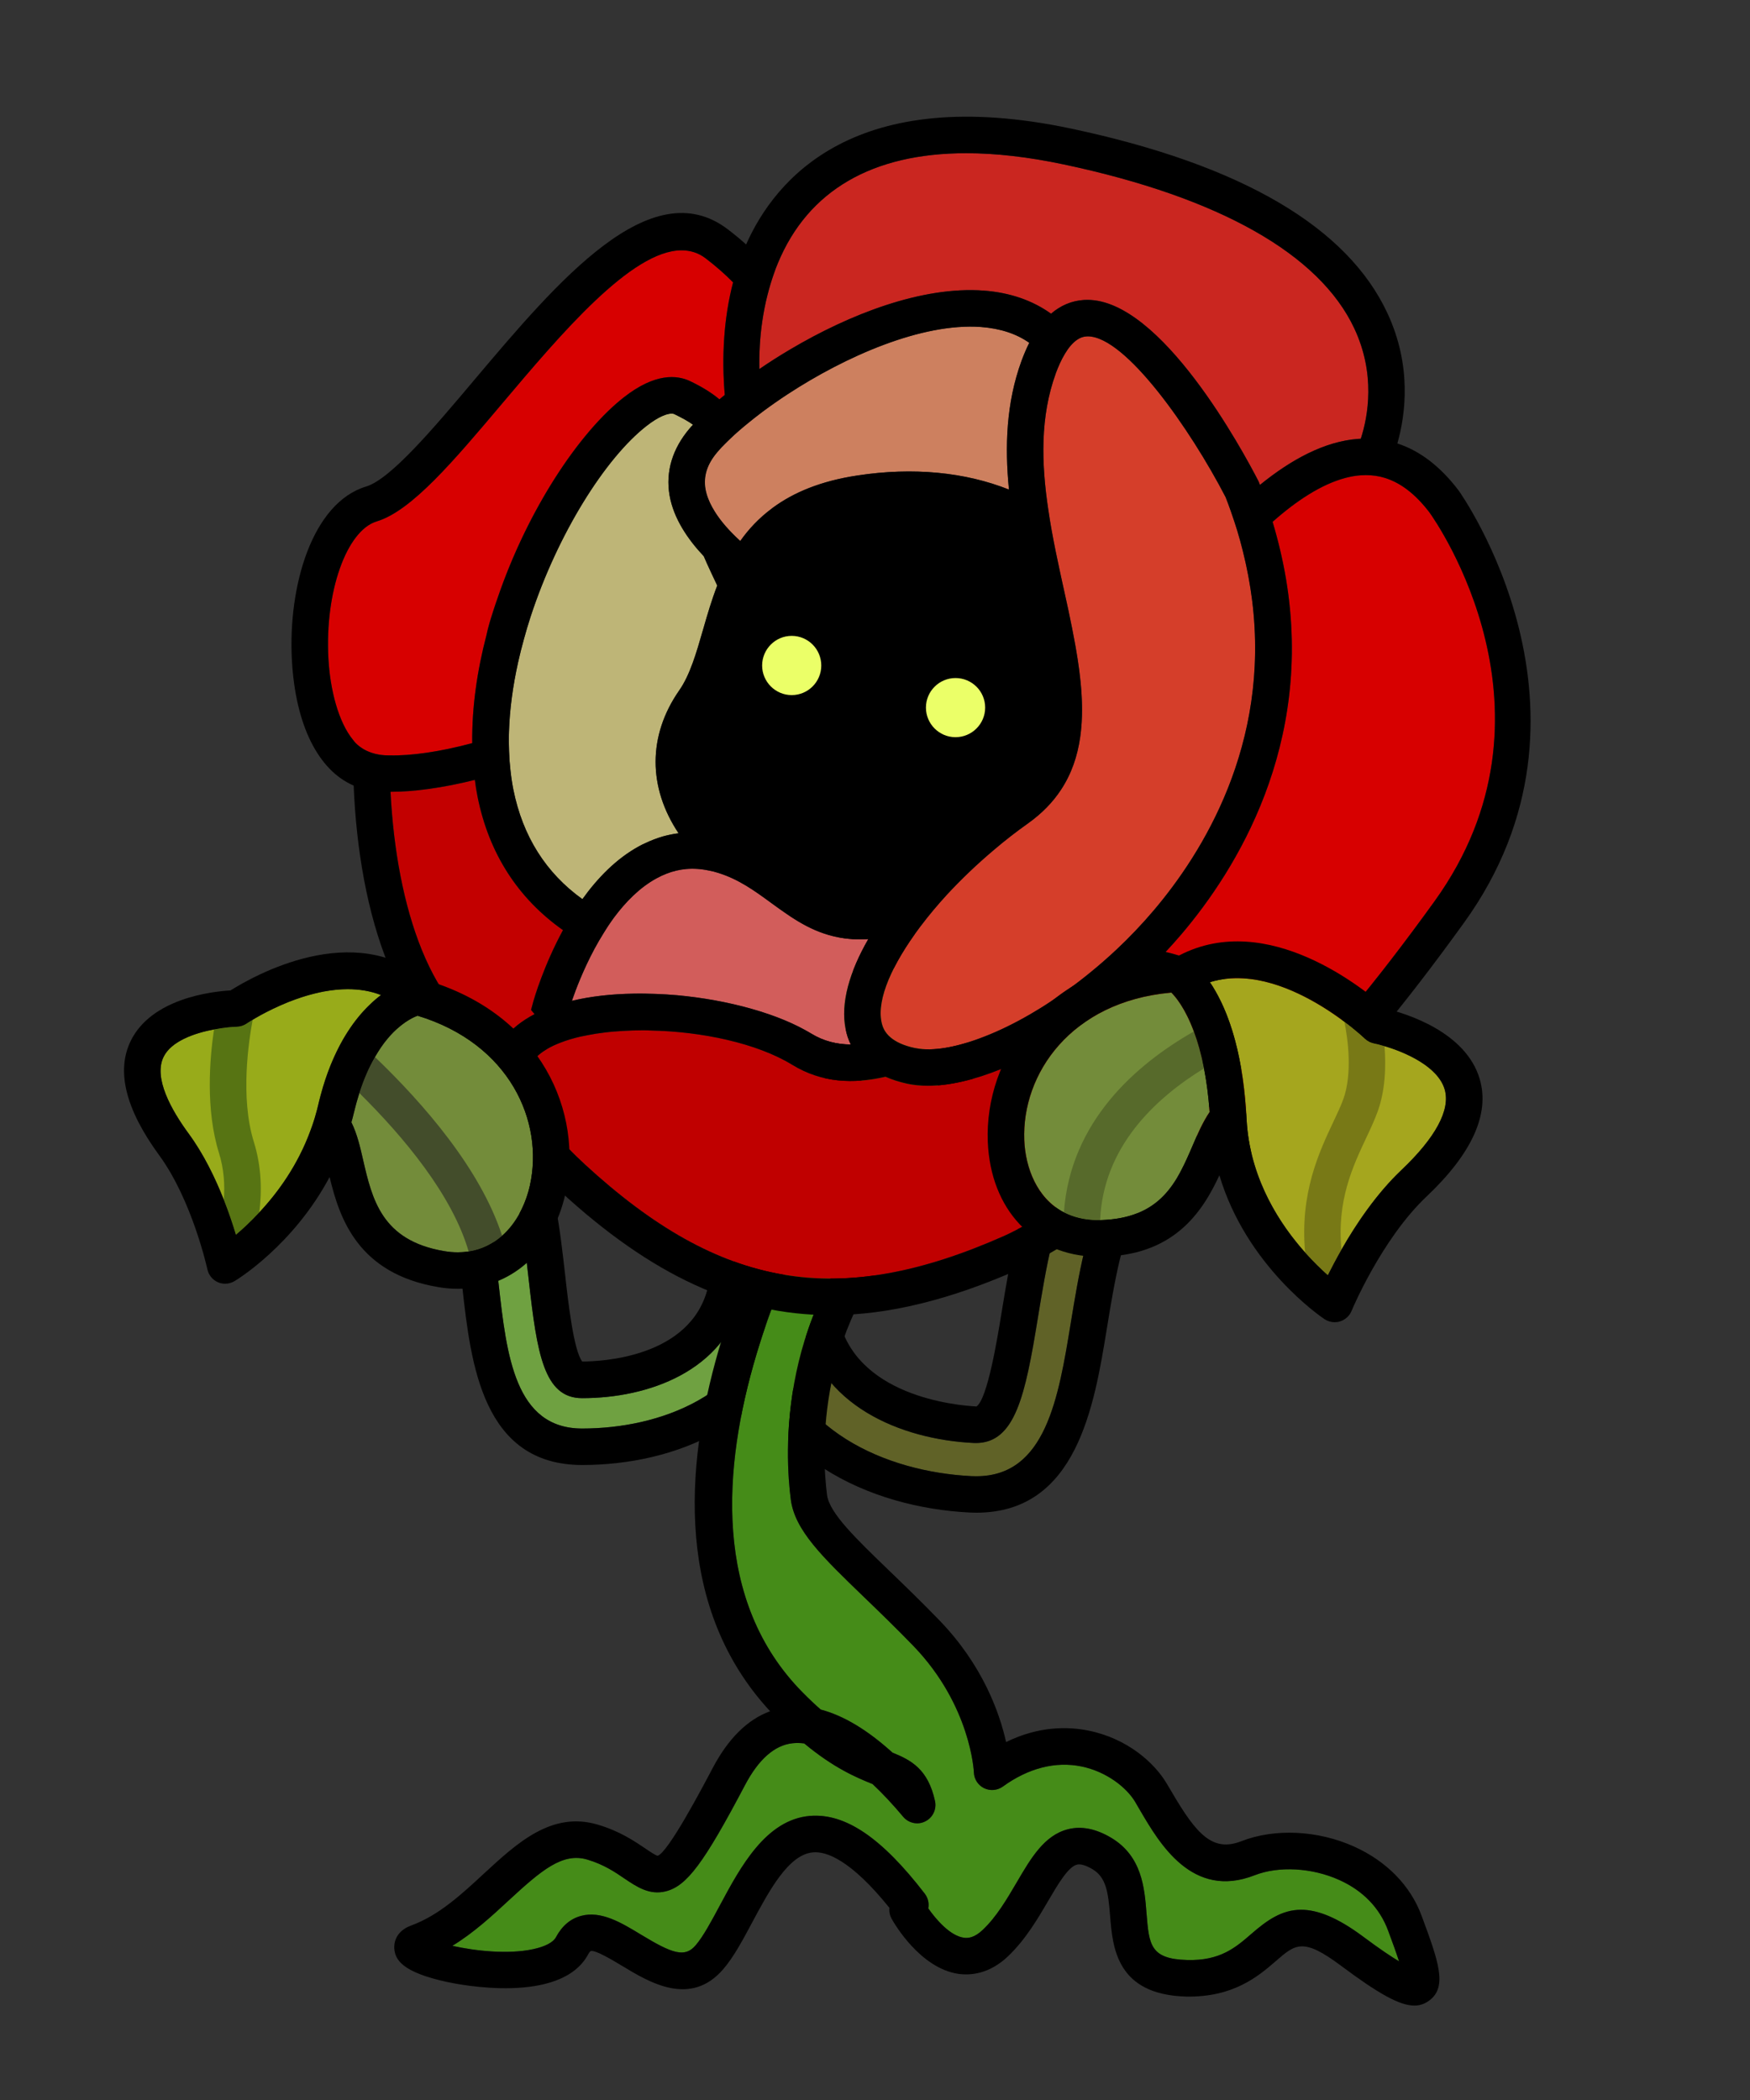 <?xml version="1.0" encoding="utf-8"?>
<!-- Generator: Adobe Illustrator 24.1.1, SVG Export Plug-In . SVG Version: 6.00 Build 0)  -->
<svg version="1.1" id="Layer_1" xmlns="http://www.w3.org/2000/svg" xmlns:xlink="http://www.w3.org/1999/xlink" x="0px" y="0px"
	 viewBox="0 0 200 240" style="enable-background:new 0 0 200 240;" xml:space="preserve">
<rect x="0" y="0" width="200" height="240" fill="#333333" stroke="none"/>
<g>
	<path style="fill:#606227;" d="M111.02,168.7c-9.67-0.49-20.82-5.16-23.07-16.82l3.74-0.72c1.84,9.5,11.29,13.33,19.53,13.75
		c4.78,0.24,5.93-5.3,7.41-14.35c0.46-2.8,0.93-5.69,1.61-8.52c2.89-11.93,12.36-19.25,12.76-19.56l2.31,3.03
		c-0.09,0.07-8.8,6.85-11.37,17.43c-0.65,2.68-1.11,5.5-1.56,8.23C120.94,159.98,119.45,169.12,111.02,168.7z"/>
	<path d="M138.62,122.96l-2.31-3.03c-0.82-1.08-2.06-1.64-3.32-1.64c-0.88,0-1.77,0.28-2.53,0.86c-1.13,0.86-11.1,8.78-14.29,21.89
		c-0.72,2.99-1.21,5.96-1.68,8.83c-0.53,3.24-1.63,9.99-2.89,10.87c-2.3-0.12-14.04-1.17-15.82-10.38
		c-0.21-1.09-0.84-2.05-1.76-2.67c-0.7-0.47-1.51-0.72-2.34-0.72c-0.26,0-0.53,0.03-0.79,0.08l-3.74,0.72
		c-2.26,0.44-3.74,2.63-3.3,4.89c2.71,14.03,15.71,19.63,26.96,20.2c0.26,0.01,0.51,0.02,0.77,0.02c11.48,0,13.47-12.17,14.92-21.06
		c0.43-2.65,0.88-5.38,1.49-7.92c2.19-9.02,9.8-15.05,9.87-15.11C139.67,127.38,140.01,124.77,138.62,122.96z M123.94,142.92
		c-0.65,2.68-1.11,5.5-1.56,8.23c-1.41,8.63-2.87,17.56-10.8,17.56c-0.18,0-0.37,0-0.56-0.01c-9.67-0.49-20.82-5.16-23.07-16.82
		l3.74-0.72c1.84,9.5,11.29,13.33,19.53,13.75c0.1,0.01,0.2,0.01,0.29,0.01c4.54,0,5.67-5.49,7.11-14.36
		c0.46-2.8,0.93-5.69,1.61-8.52c2.89-11.93,12.36-19.25,12.76-19.56l2.31,3.03C135.22,125.56,126.5,132.34,123.94,142.92z"/>
</g>
<g>
	<path style="fill:#6FA141;" d="M66.53,163.26c8.83,0,19.19-3.75,21.78-14.26l-3.37-0.83c-2.11,8.57-10.89,11.62-18.41,11.62
		c-4.36,0-5.16-5.09-6.09-13.41c-0.29-2.57-0.59-5.23-1.08-7.83c-2.09-10.99-10.37-18.09-10.72-18.39l-2.24,2.65
		c0.08,0.07,7.7,6.64,9.55,16.39c0.47,2.47,0.76,5.06,1.04,7.57C57.9,154.88,58.84,163.26,66.53,163.26z"/>
	<path d="M48.64,120.16c0.35,0.3,8.63,7.4,10.72,18.39c0.49,2.6,0.79,5.26,1.08,7.83c0.93,8.31,1.72,13.41,6.09,13.41
		c7.52,0,16.3-3.05,18.41-11.62l3.37,0.83c-2.59,10.52-12.95,14.26-21.78,14.26c-7.69,0-8.63-8.38-9.54-16.49
		c-0.28-2.51-0.57-5.1-1.04-7.57c-1.85-9.75-9.48-16.32-9.55-16.39L48.64,120.16 M48.65,115.99c-1.19,0-2.36,0.5-3.19,1.48
		l-2.24,2.65c-1.49,1.76-1.27,4.39,0.49,5.88c0.04,0.04,6.6,5.81,8.15,13.98c0.44,2.33,0.72,4.83,0.99,7.25
		c0.96,8.53,2.26,20.2,13.69,20.2c10.41,0,22.67-4.58,25.83-17.44c0.55-2.24-0.82-4.5-3.05-5.05l-3.37-0.83
		c-0.33-0.08-0.66-0.12-1-0.12c-0.76,0-1.5,0.2-2.16,0.6c-0.95,0.57-1.63,1.5-1.89,2.57c-1.98,8.04-12.3,8.44-14.35,8.44
		c0,0-0.01,0-0.01,0c-0.98-1.23-1.62-6.92-1.93-9.7c-0.3-2.64-0.6-5.38-1.13-8.14c-2.32-12.21-11.13-19.96-12.13-20.8
		C50.56,116.31,49.6,115.99,48.65,115.99L48.65,115.99z"/>
</g>
<g>
	<path style="fill:#458C18;" d="M159.89,224.15c-0.89-0.53-2.2-1.4-4.1-2.82c-2.98-2.22-5.23-3.07-7.09-3.07
		c-2.22,0-3.91,1.21-5.66,2.73c-1.84,1.6-3.6,3.11-7.36,3.01c-4.23-0.11-4.36-1.75-4.65-5.35c-0.23-2.9-0.52-6.52-4.04-8.62
		c-1.75-1.04-3.41-1.37-4.95-0.97c-2.7,0.69-4.23,3.31-5.85,6.08c-1.13,1.92-2.29,3.91-3.87,5.41c-1,0.95-1.73,0.97-2.19,0.9
		c-1.56-0.23-3.16-2.09-4.04-3.35c0.11-0.58-0.03-1.19-0.4-1.68c-4.92-6.39-9.07-9.21-13.11-8.89c-5.06,0.42-7.97,5.86-10.31,10.23
		c-0.97,1.81-1.89,3.53-2.76,4.55c-1.24,1.46-2.66,0.97-6.27-1.22c-2.24-1.36-4.54-2.75-6.84-2.13c-1.2,0.32-2.17,1.14-2.86,2.43
		c-0.32,0.6-1.25,1.08-2.6,1.37c-2.84,0.62-6.62,0.21-9.24-0.38c2.44-1.49,4.53-3.42,6.44-5.19c3.73-3.44,6.16-5.52,9-4.66
		c1.87,0.56,3.13,1.41,4.24,2.17c1.4,0.94,2.85,1.92,4.71,1.45c2.4-0.6,4.35-3.21,9.06-12.15c1.55-2.94,3.38-4.55,5.42-4.77
		c0.43-0.05,0.88-0.04,1.34,0.02c3.37,2.8,5.94,3.89,7.81,4.64c1.14,1.07,2.31,2.32,3.5,3.74c0.62,0.74,1.67,0.96,2.52,0.53
		c0.86-0.42,1.32-1.38,1.12-2.32c-0.8-3.67-2.74-4.68-4.86-5.54c-2.87-2.6-5.61-4.24-8.2-4.92c-0.65-0.57-1.33-1.21-2.05-1.94
		c-20.65-20.86,4.77-61.42,5.1-61.93c3.12-5.6,1.29-10.15-0.18-13.81c-0.54-1.34-1.05-2.61-1.31-3.84c-0.37-1.83,3.1-3.7,5.81-4.64
		c2.86,4,11.37,17.75,1.26,27.2c-13.76,12.85-12.7,30.03-12.05,34.98c0.47,3.51,3.61,6.54,8.35,11.11c1.71,1.65,3.63,3.5,5.67,5.61
		c6.55,6.8,6.9,14.36,6.9,14.43c0.02,0.77,0.47,1.47,1.16,1.81c0.7,0.34,1.52,0.27,2.15-0.18c2.91-2.11,6.02-2.91,8.98-2.3
		c2.93,0.6,5.19,2.46,6.13,4.03l0.56,0.96c2.24,3.82,5.98,10.24,13.12,7.44c2.75-1.07,6.54-0.86,9.65,0.54
		c2.67,1.2,4.63,3.16,5.61,5.84C159.08,221.82,159.55,223.1,159.89,224.15z"/>
	<path d="M162.46,218.92c-1.26-3.41-3.99-6.21-7.7-7.88c-4.14-1.87-9.07-2.11-12.88-0.62c-3.27,1.27-5.1-0.71-7.99-5.66l-0.59-0.99
		c-1.37-2.29-4.42-5.07-8.87-5.98c-2.33-0.48-5.67-0.55-9.45,1.3c-0.75-3.37-2.68-8.78-7.58-13.87c-2.08-2.15-4.03-4.03-5.77-5.71
		c-3.82-3.68-6.84-6.59-7.11-8.65c-0.58-4.46-1.54-19.9,10.76-31.39c11.63-10.87,3.97-26.99-1.7-34c-0.52-0.63-1.35-0.9-2.14-0.7
		c-1.19,0.3-11.56,3.17-10.17,9.93c0.33,1.6,0.94,3.1,1.52,4.56c1.38,3.41,2.56,6.36,0.47,10.11c-1.12,1.76-26.87,42.82-5.25,66.2
		c-2.59,0.95-4.78,3.12-6.56,6.49c-1.25,2.37-5.05,9.57-6.28,10.03c-0.24-0.03-0.94-0.51-1.44-0.85c-1.23-0.83-2.91-1.97-5.41-2.71
		c-5.27-1.56-9.2,2.08-13.01,5.59c-2.54,2.36-5.18,4.79-8.3,5.93c-1.93,0.7-1.98,2.19-1.95,2.63c0.09,1.27,0.87,2.71,6.03,3.83
		c1.32,0.29,12.99,2.64,16.12-3.14c0.17-0.32,0.29-0.39,0.29-0.39c0.53-0.16,2.51,1.04,3.58,1.68c3.12,1.89,7.85,4.76,11.6,0.36
		c1.17-1.36,2.19-3.27,3.27-5.29c1.96-3.66,4.18-7.81,6.97-8.03c1.53-0.15,4.34,0.89,8.73,6.34c-0.05,0.43,0.04,0.86,0.25,1.25
		c0.32,0.57,3.26,5.63,7.6,6.29c1.41,0.2,3.54,0.04,5.7-2c2-1.91,3.38-4.26,4.59-6.33c1.12-1.91,2.28-3.89,3.29-4.15
		c0.41-0.1,1.01,0.07,1.77,0.52c1.59,0.95,1.8,2.65,2.02,5.36c0.29,3.58,0.72,8.99,8.71,9.2c5.35,0.09,8.18-2.28,10.2-4.03
		c2.28-1.99,3.14-2.74,7.51,0.53c4.25,3.17,6.66,4.53,8.36,4.53c0.65,0,1.2-0.21,1.71-0.59
		C165.46,227.05,164.38,224.11,162.46,218.92z M155.79,221.33c-2.98-2.22-5.23-3.07-7.09-3.07c-2.22,0-3.91,1.21-5.66,2.73
		c-1.84,1.6-3.6,3.11-7.36,3.01c-4.23-0.11-4.36-1.75-4.65-5.35c-0.23-2.9-0.52-6.52-4.04-8.62c-1.75-1.04-3.41-1.37-4.95-0.97
		c-2.7,0.69-4.23,3.31-5.85,6.08c-1.13,1.92-2.29,3.91-3.87,5.41c-1,0.95-1.73,0.97-2.19,0.9c-1.56-0.23-3.16-2.09-4.04-3.35
		c0.11-0.58-0.03-1.19-0.4-1.68c-4.92-6.39-9.07-9.21-13.11-8.89c-5.06,0.42-7.97,5.86-10.31,10.23c-0.97,1.81-1.89,3.53-2.76,4.55
		c-1.24,1.46-2.66,0.97-6.27-1.22c-2.24-1.36-4.54-2.75-6.84-2.13c-1.2,0.32-2.17,1.14-2.86,2.43c-0.32,0.6-1.25,1.08-2.6,1.37
		c-2.84,0.62-6.62,0.21-9.24-0.38c2.44-1.49,4.53-3.42,6.44-5.19c3.73-3.44,6.16-5.52,9-4.66c1.87,0.56,3.13,1.41,4.24,2.17
		c1.4,0.94,2.85,1.92,4.71,1.45c2.4-0.6,4.35-3.21,9.06-12.15c1.55-2.94,3.38-4.55,5.42-4.77c0.43-0.05,0.88-0.04,1.34,0.02
		c3.37,2.8,5.94,3.89,7.81,4.64c1.14,1.07,2.31,2.32,3.5,3.74c0.62,0.74,1.67,0.96,2.52,0.53c0.86-0.42,1.32-1.38,1.12-2.32
		c-0.8-3.67-2.74-4.68-4.86-5.54c-2.87-2.6-5.61-4.24-8.2-4.92c-0.65-0.57-1.33-1.21-2.05-1.94c-20.65-20.86,4.77-61.42,5.1-61.93
		c3.12-5.6,1.29-10.15-0.18-13.81c-0.54-1.34-1.05-2.61-1.31-3.84c-0.37-1.83,3.1-3.7,5.81-4.64c2.86,4,11.37,17.75,1.26,27.2
		c-13.76,12.85-12.7,30.03-12.05,34.98c0.47,3.51,3.61,6.54,8.35,11.11c1.71,1.65,3.63,3.5,5.67,5.61c6.55,6.8,6.9,14.36,6.9,14.43
		c0.02,0.77,0.47,1.47,1.16,1.81c0.7,0.34,1.52,0.27,2.15-0.18c2.91-2.11,6.02-2.91,8.98-2.3c2.93,0.6,5.19,2.46,6.13,4.03
		l0.56,0.96c2.24,3.82,5.98,10.24,13.12,7.44c2.75-1.07,6.54-0.86,9.65,0.54c2.67,1.2,4.63,3.16,5.61,5.84
		c0.42,1.13,0.89,2.41,1.23,3.46C159,223.62,157.69,222.75,155.79,221.33z"/>
</g>
<g>
	<path style="fill:#C30000;" d="M61.09,115.9c-1.45,0.76-2.65,1.7-3.52,2.85c-0.1,0.13-0.19,0.26-0.27,0.39
		c-8.02-3.18-12-15.47-12.67-28.65h0.08c2.52,0,5.84-0.43,9.56-1.36c0.08,0.65,0.18,1.29,0.31,1.93c1.29,6.46,4.61,11.61,9.76,15.24
		c-2.21,4.08-3.28,7.78-3.36,8.06l-0.29,1.06L61.09,115.9z"/>
	<path style="fill:#D70000;" d="M163.94,103.01c-13.6,18.85-23.31,27.89-28.86,26.84c-0.04-0.01-0.07-0.02-0.11-0.03
		c0.76-0.85,1.61-1.7,2.45-2.54c3.16-3.16,6.43-6.44,5.95-10.26c-0.29-2.34-1.9-4.34-4.92-6.14c-1.74-1.03-3.49-1.7-5.24-2.08
		c0.62-0.67,1.23-1.35,1.82-2.04c6.27-7.38,15.13-21.6,11.94-40.61c-0.36-2.11-0.86-4.28-1.53-6.51c2.74-2.43,5.57-4.28,8.28-5.01
		c0.6-0.16,1.2-0.27,1.79-0.31c0.2-0.01,0.4-0.02,0.59-0.02c0.01,0,0.01,0,0.02,0c0.73,0,1.44,0.1,2.12,0.31
		c1.84,0.56,3.52,1.86,5.11,3.93C164.19,59.7,179.42,81.54,163.94,103.01z"/>
	<path style="fill:#CA2620;" d="M155.2,50.16c-3.81,0.28-7.63,2.35-11.21,5.26c-0.02-0.07-0.05-0.15-0.08-0.22l-0.08-0.2
		c-1.8-3.5-11.1-20.73-19.56-20.73c-0.13,0-0.26,0-0.38,0.01c-1.41,0.09-2.67,0.62-3.77,1.57c-2.13-1.53-4.73-2.42-7.7-2.64
		c-7.09-0.52-15.35,2.72-22.09,6.71c-1.24,0.73-2.43,1.49-3.55,2.26c-0.03-1.81,0.07-3.63,0.33-5.41c0.15-1.02,0.34-2.04,0.6-3.04
		c0.21-0.84,0.46-1.67,0.75-2.49c0.13-0.39,0.28-0.78,0.44-1.16c3.45-8.32,10.8-12.57,21.52-12.57c3.4,0,7.14,0.43,11.19,1.29
		c17.73,3.76,29.19,10.24,33.17,18.74c2.44,5.21,1.58,10.01,0.74,12.6C155.42,50.15,155.31,50.15,155.2,50.16z"/>
	<path style="fill:#D70000;" d="M56.86,68.37c0,0-0.93,2.57-1.25,4.16c-1.08,4.11-1.69,8.32-1.64,12.4
		c-3.79,1.02-7.12,1.46-9.44,1.4c-2.99,0.05-4.15-1.73-4.15-1.73c-1.72-2.07-2.66-5.81-2.85-9.38c-0.41-7.58,2.07-14.58,5.52-15.63
		c3.99-1.2,8.8-6.91,14.38-13.52c6.68-7.91,14.74-17.46,20.46-17.46c1,0,1.93,0.28,2.76,0.92c1.22,0.93,2.25,1.85,3.13,2.74
		c-1.06,4.07-1.32,8.5-0.95,12.86c-0.21,0.17-0.41,0.34-0.61,0.51c-0.84-0.71-1.94-1.41-3.37-2.09c-1.47-0.69-3.96-0.95-7.53,1.84
		C66.19,49.39,60.29,58.29,56.86,68.37z"/>
	<path style="fill:#BEB577;" d="M66.56,102.76c-4.18-3-6.82-7.19-7.89-12.52c-0.15-0.75-0.26-1.51-0.34-2.29
		c-0.08-0.69-0.13-1.39-0.15-2.11c-0.03-0.73-0.04-1.47-0.01-2.21c0-0.01,0-0.01,0-0.01c0.08-2.59,0.45-5.26,1.04-7.92
		c0.2-0.89,0.42-1.78,0.67-2.67c0.23-0.86,0.49-1.71,0.76-2.55c3.1-9.48,8.54-18.13,13.25-21.8c1.42-1.11,2.37-1.41,2.86-1.41
		c0.14,0,0.23,0.02,0.3,0.05c0.93,0.45,1.63,0.84,2.15,1.22c-0.15,0.15-0.27,0.29-0.39,0.43c-1.96,2.3-2.76,4.94-2.29,7.64
		c0.46,2.65,2.09,5.03,3.91,6.96c0.31,0.77,1.49,3.25,1.54,3.35c-0.63,1.63-1.11,3.26-1.56,4.83c-0.02,0.08-0.05,0.16-0.07,0.24
		c-0.76,2.65-1.49,5.15-2.7,6.89C74,84.1,74.07,90.02,77.55,95.23c-0.6,0.07-1.2,0.2-1.79,0.36c-0.68,0.2-1.35,0.45-2.01,0.77
		c-0.24,0.1-0.48,0.22-0.71,0.35C70.43,98.13,68.28,100.36,66.56,102.76z"/>
	<path style="fill:#BEB577;" d="M80.63,55.89c-0.25-1.47,0.19-2.85,1.36-4.22c0.18-0.21,0.38-0.44,0.59-0.66
		c-0.1,1.95-1.12,4.16-1.15,7.01C81.04,57.32,80.76,56.61,80.63,55.89z"/>
	<path style="fill:#CD805F;" d="M112.11,37.37c2.2,0.17,4.03,0.76,5.52,1.81c-0.32,0.63-0.61,1.32-0.89,2.07
		c-1.74,4.77-1.92,9.77-1.43,14.7c-4.98-1.98-10.92-2.59-17.32-1.61c-4.2,0.63-7.31,1.95-9.66,3.68c-1.53,1.12-2.75,2.42-3.73,3.81
		l-0.56-0.53c-1.63-1.59-3.08-3.49-3.41-5.41c-0.25-1.47,0.19-2.85,1.36-4.22c0.42-0.5,0.94-1.03,1.52-1.58
		c0.31-0.3,0.64-0.6,0.99-0.9c0.79-0.69,1.69-1.41,2.66-2.14c0.89-0.66,1.84-1.33,2.85-1.99C96.56,40.77,105.3,36.88,112.11,37.37z"
		/>
	<path style="fill:#D25D5B;" d="M72.39,113.56c-2.48,0.04-4.87,0.3-7.03,0.82c0.44-1.29,1.3-3.55,2.58-5.94
		c0.64-1.18,1.38-2.41,2.22-3.56c1.36-1.83,2.98-3.47,4.88-4.5c0.38-0.21,0.77-0.39,1.16-0.54c0.72-0.28,1.45-0.45,2.19-0.52
		c0.86-0.08,1.75-0.02,2.67,0.18c0.16,0.03,0.31,0.06,0.47,0.1c0.17,0.05,0.35,0.1,0.52,0.15c2.4,0.74,4.22,2.08,6.15,3.49
		c0.55,0.4,1.11,0.81,1.69,1.2c0.59,0.41,1.2,0.8,1.85,1.16c1.2,0.67,2.51,1.22,4.01,1.51c1.06,0.21,2.22,0.3,3.49,0.21
		c-2.14,3.71-3.21,7.31-2.59,10.32c0.11,0.55,0.29,1.14,0.58,1.73c-1.59-0.01-3.1-0.38-4.51-1.24c-3.66-2.25-9.44-3.85-15.34-4.39
		c-0.81-0.07-1.62-0.12-2.43-0.15C74.09,113.56,73.23,113.54,72.39,113.56z"/>
	<path style="fill:#C00000;" d="M134.47,124.33c-0.64,0.64-1.28,1.28-1.91,1.94c-0.54,0.57-1.06,1.14-1.53,1.73
		c-0.52,0.62-0.99,1.26-1.4,1.91c-0.02,0.02-0.04,0.05-0.05,0.07c-3.08,4.95-11.96,10-14.85,11.28
		c-18.94,8.39-32.37,6.09-47.89-8.19c-2.45-2.26-5.95-5.94-6.5-9.01c-0.14-0.74-0.1-1.45,0.16-2.09c0.1-0.25,0.24-0.48,0.4-0.7
		c0.4-0.53,0.97-1,1.67-1.41c0.44-0.26,0.94-0.49,1.49-0.7c0.69-0.27,1.45-0.5,2.28-0.69c0.3-0.06,0.6-0.12,0.91-0.18
		c0.55-0.11,1.12-0.2,1.71-0.27c0.76-0.1,1.56-0.17,2.38-0.21c0.68-0.04,1.38-0.06,2.08-0.06c0.3,0,0.6,0,0.91,0.02
		c5.83,0.11,12.16,1.44,16.21,3.92c3.38,2.07,6.98,2.21,10.66,1.37c0.72,0.32,1.55,0.59,2.51,0.8c0.72,0.15,1.5,0.23,2.32,0.23
		c4.91,0,11.43-2.7,17.71-7.09c0.12-0.08,0.24-0.17,0.35-0.25c0.45-0.32,0.89-0.64,1.33-0.99c0.56-0.4,1.11-0.83,1.66-1.28
		c0.73-0.59,1.46-1.2,2.17-1.84c2.42-0.05,4.79,0.47,7.07,1.83c1.25,0.74,2.76,1.87,2.91,3.07
		C139.46,119.34,136.81,121.99,134.47,124.33z"/>
	<path style="fill:#D53E2A;" d="M131.85,104.05c-1.35,1.59-2.78,3.09-4.25,4.47c-1.25,1.17-2.52,2.26-3.81,3.27
		c-0.36,0.28-0.71,0.56-1.07,0.82c-0.9,0.67-1.8,1.3-2.69,1.88c-0.76,0.51-1.52,0.97-2.27,1.41c-1.79,1.04-3.53,1.89-5.17,2.53
		c-3.23,1.28-6.05,1.77-8.01,1.35c-1.34-0.28-2.2-0.72-2.77-1.19c-0.72-0.59-0.96-1.25-1.07-1.8c-0.54-2.61,1.22-6.61,4.42-10.87
		c0.02-0.03,0.05-0.06,0.07-0.09c0.89-1.18,1.9-2.39,3-3.59c1.62-1.75,3.44-3.49,5.4-5.14c1.23-1.05,2.52-2.05,3.86-3
		c1.61-1.15,2.84-2.43,3.76-3.83c1.21-1.83,1.89-3.85,2.2-6.02c0.63-4.35-0.24-9.31-1.34-14.48c-0.18-0.83-0.36-1.67-0.55-2.51
		c-0.31-1.41-0.62-2.83-0.91-4.25c-0.32-1.57-0.61-3.15-0.84-4.73c-0.81-5.36-0.94-10.67,0.85-15.6v-0.01
		c0.54-1.45,1.36-3.14,2.47-3.86c0.31-0.21,0.66-0.34,1.02-0.36c0.05-0.01,0.1-0.01,0.16-0.01c4.33,0,11.76,10.65,15.76,18.38
		c0.21,0.53,0.4,1.06,0.59,1.59c0.55,1.55,1.01,3.08,1.38,4.57C146.92,82.32,138.03,96.78,131.85,104.05z"/>
	<path d="M166.71,56.07l-0.03-0.04c-2.07-2.72-4.4-4.51-6.98-5.35c0.96-3.39,1.64-8.88-1.11-14.83
		c-4.58-9.91-16.73-17.02-36.11-21.14c-24.76-5.26-33.9,5.76-37.21,13.23c-0.64-0.58-1.33-1.15-2.09-1.73
		c-8.79-6.71-19.49,5.98-28.94,17.17c-4.71,5.59-9.59,11.37-12.39,12.22c-6.18,1.86-8.95,11.39-8.49,19.84
		c0.4,7.4,3,12.6,7.06,14.34c0.58,14.41,4.96,29.56,15.65,33.39c-0.01,3.16,1.9,7.41,7.95,12.97c10.35,9.53,20.11,14.16,30.89,14.16
		c3.33,0,6.75-0.44,10.32-1.32c3.57-0.87,7.29-2.18,11.19-3.9c2.39-1.07,11.68-6.01,15.98-11.86c0.56,0.35,1.2,0.61,1.91,0.74
		c0.52,0.1,1.06,0.15,1.61,0.15c7.41,0,17.21-8.99,31.4-28.66C184.69,81.38,166.89,56.32,166.71,56.07z M87.11,36.77
		c0.15-1.02,0.34-2.04,0.6-3.04c0.21-0.84,0.46-1.67,0.75-2.49c0.13-0.39,0.28-0.78,0.44-1.16c3.45-8.32,10.8-12.57,21.52-12.57
		c3.4,0,7.14,0.43,11.19,1.29c17.73,3.76,29.19,10.24,33.17,18.74c2.44,5.21,1.58,10.01,0.74,12.6c-0.1,0.01-0.21,0.01-0.32,0.02
		c-3.81,0.28-7.63,2.35-11.21,5.26c-0.02-0.07-0.05-0.15-0.08-0.22l-0.08-0.2c-1.8-3.5-11.1-20.73-19.56-20.73
		c-0.13,0-0.26,0-0.38,0.01c-1.41,0.09-2.67,0.62-3.77,1.57c-2.13-1.53-4.73-2.42-7.7-2.64c-7.09-0.52-15.35,2.72-22.09,6.71
		c-1.24,0.73-2.43,1.49-3.55,2.26C86.75,40.37,86.85,38.55,87.11,36.77z M122.92,73.89c-0.24-1.35-0.52-2.73-0.81-4.12
		c-0.18-0.83-0.36-1.67-0.55-2.51c-0.05-0.24-0.11-0.48-0.16-0.72c-0.25-1.17-0.51-2.35-0.75-3.53c-0.32-1.57-0.61-3.15-0.84-4.73
		c-0.81-5.36-0.94-10.67,0.85-15.6v-0.01c0.28-0.75,0.63-1.56,1.06-2.26c0.4-0.67,0.88-1.25,1.41-1.6c0.31-0.21,0.66-0.34,1.02-0.36
		c0.05-0.01,0.1-0.01,0.16-0.01c4.33,0,11.76,10.65,15.76,18.38c0.21,0.53,0.4,1.06,0.59,1.59c0.26,0.74,0.5,1.47,0.73,2.2
		c0.24,0.8,0.46,1.59,0.65,2.37c0.48,1.93,0.83,3.81,1.06,5.64c2.07,16.51-5.69,28.88-11.25,35.43c-1.35,1.59-2.78,3.09-4.25,4.47
		c-0.99,0.93-1.99,1.8-3.01,2.63c-0.26,0.22-0.53,0.43-0.8,0.64c-0.36,0.28-0.71,0.56-1.07,0.82c-0.27,0.2-0.55,0.4-0.82,0.59
		c-0.63,0.46-1.25,0.89-1.87,1.29c-0.76,0.51-1.52,0.97-2.27,1.41c-1.79,1.04-3.53,1.89-5.17,2.53c-3.18,1.26-5.97,1.76-7.92,1.36
		c-0.03,0-0.06,0-0.09-0.01c-1.34-0.28-2.2-0.72-2.77-1.19c-0.72-0.59-0.96-1.25-1.07-1.8c-0.54-2.61,1.22-6.61,4.42-10.87
		c0.02-0.03,0.05-0.06,0.07-0.09c0.89-1.18,1.9-2.39,3-3.59c1.62-1.75,3.44-3.49,5.4-5.14c1.23-1.05,2.52-2.05,3.86-3
		c1.61-1.15,2.84-2.43,3.76-3.83c1.21-1.83,1.89-3.85,2.2-6.02C123.91,81.07,123.57,77.57,122.92,73.89z M85.31,48.51
		c0.58-0.48,1.2-0.97,1.85-1.46c0.89-0.66,1.84-1.33,2.85-1.99c6.55-4.29,15.29-8.18,22.1-7.69c2.2,0.17,4.03,0.76,5.52,1.81
		c-0.32,0.63-0.61,1.32-0.89,2.07c-1.74,4.77-1.92,9.77-1.43,14.7c-4.98-1.98-10.92-2.59-17.32-1.61c-4.2,0.63-7.31,1.95-9.66,3.68
		c-0.08,0.06-0.16,0.12-0.23,0.18c-1.42,1.07-2.57,2.31-3.5,3.63l-0.56-0.53c-1.02-0.99-1.97-2.11-2.61-3.28
		c-0.39-0.7-0.67-1.41-0.8-2.13c-0.25-1.47,0.19-2.85,1.36-4.22c0.18-0.21,0.38-0.44,0.59-0.66c0.29-0.3,0.6-0.61,0.93-0.92
		c0.31-0.3,0.64-0.6,0.99-0.9C84.76,48.96,85.03,48.74,85.31,48.51z M96.65,117.64c0.11,0.55,0.29,1.14,0.58,1.73
		c-1.59-0.01-3.1-0.38-4.51-1.24c-3.66-2.25-9.44-3.85-15.34-4.39c-0.81-0.07-1.62-0.12-2.43-0.15c-0.86-0.03-1.72-0.05-2.56-0.03
		c-2.48,0.04-4.87,0.3-7.03,0.82c0.44-1.29,1.3-3.55,2.58-5.94c0.32-0.59,0.67-1.2,1.05-1.8c0.36-0.6,0.75-1.19,1.17-1.76
		c1.36-1.83,2.98-3.47,4.88-4.5c0.38-0.21,0.77-0.39,1.16-0.54c0.72-0.28,1.45-0.45,2.19-0.52c0.86-0.08,1.75-0.02,2.67,0.18
		c0.16,0.03,0.31,0.06,0.47,0.1c0.17,0.05,0.35,0.1,0.52,0.15c2.4,0.74,4.22,2.08,6.15,3.49c0.55,0.4,1.11,0.81,1.69,1.2
		c0.59,0.41,1.2,0.8,1.85,1.16c0.61,0.34,1.25,0.65,1.93,0.91c0.66,0.25,1.34,0.46,2.08,0.6c1.06,0.21,2.22,0.3,3.49,0.21
		C97.1,111.03,96.03,114.63,96.65,117.64z M77.55,95.23c-0.6,0.07-1.2,0.2-1.79,0.36c-0.68,0.2-1.35,0.45-2.01,0.77
		c-0.24,0.1-0.48,0.22-0.71,0.35c-2.61,1.42-4.76,3.65-6.48,6.05c-4.18-3-6.82-7.19-7.89-12.52c-0.15-0.75-0.26-1.51-0.34-2.29
		c-0.08-0.69-0.13-1.39-0.15-2.11c-0.03-0.73-0.04-1.47-0.01-2.21c0-0.01,0-0.01,0-0.01c0.08-2.59,0.45-5.26,1.04-7.92
		c0.2-0.89,0.42-1.78,0.67-2.67c0.23-0.86,0.49-1.71,0.76-2.55c3.1-9.48,8.54-18.13,13.25-21.8c1.42-1.11,2.37-1.41,2.86-1.41
		c0.14,0,0.23,0.02,0.3,0.05c0.93,0.45,1.63,0.84,2.15,1.22c-0.15,0.15-0.27,0.29-0.39,0.43c-1.96,2.3-2.76,4.94-2.29,7.64
		c0.46,2.65,2.09,5.03,3.91,6.96c0.31,0.77,1.49,3.25,1.54,3.35c-0.63,1.63-1.11,3.26-1.56,4.83c-0.02,0.08-0.05,0.16-0.07,0.24
		c-0.76,2.65-1.49,5.15-2.7,6.89C74,84.1,74.07,90.02,77.55,95.23z M42.44,86.02c-1.46-0.5-2.06-1.42-2.06-1.42
		c-1.72-2.07-2.66-5.81-2.85-9.38c-0.41-7.58,2.07-14.58,5.52-15.63c3.99-1.2,8.8-6.91,14.38-13.52
		c6.68-7.91,14.74-17.46,20.46-17.46c1,0,1.93,0.28,2.76,0.92c1.22,0.93,2.25,1.85,3.13,2.74c-1.06,4.07-1.32,8.5-0.95,12.86
		c-0.21,0.17-0.41,0.34-0.61,0.51c-0.84-0.71-1.94-1.41-3.37-2.09c-1.47-0.69-3.96-0.95-7.53,1.84c-5.13,4-11.03,12.9-14.46,22.98
		c0,0-0.34,0.95-0.68,2.06c-0.23,0.71-0.44,1.48-0.57,2.1c-1.08,4.11-1.69,8.32-1.64,12.4c-3.79,1.02-7.12,1.46-9.44,1.4
		C43.69,86.34,43,86.22,42.44,86.02z M57.57,118.75c-0.1,0.13-0.19,0.26-0.27,0.39c-8.02-3.18-12-15.47-12.67-28.65h0.08
		c2.52,0,5.84-0.43,9.56-1.36c0.08,0.65,0.18,1.29,0.31,1.93c1.29,6.46,4.61,11.61,9.76,15.24c-2.21,4.08-3.28,7.78-3.36,8.06
		l-0.29,1.06l0.4,0.48C59.64,116.66,58.44,117.6,57.57,118.75z M132.56,126.27c-0.54,0.57-1.06,1.14-1.53,1.73
		c-0.52,0.62-0.99,1.26-1.4,1.91c-0.02,0.02-0.04,0.05-0.05,0.07c-3.08,4.95-11.96,10-14.85,11.28
		c-18.94,8.39-32.37,6.09-47.89-8.19c-2.45-2.26-5.95-5.94-6.5-9.01c-0.14-0.74-0.1-1.45,0.16-2.09c0.1-0.25,0.24-0.48,0.4-0.7
		c0.4-0.53,0.97-1,1.67-1.41c0.44-0.26,0.94-0.49,1.49-0.7c0.69-0.27,1.45-0.5,2.28-0.69c0.3-0.06,0.6-0.12,0.91-0.18
		c0.55-0.11,1.12-0.2,1.71-0.27c0.76-0.1,1.56-0.17,2.38-0.21c0.68-0.04,1.38-0.06,2.08-0.06c0.3,0,0.6,0,0.91,0.02
		c5.83,0.11,12.16,1.44,16.21,3.92c3.38,2.07,6.98,2.21,10.66,1.37c0.72,0.32,1.55,0.59,2.51,0.8c0.72,0.15,1.5,0.23,2.32,0.23
		c4.91,0,11.43-2.7,17.71-7.09c0.12-0.08,0.24-0.17,0.35-0.25c0.45-0.32,0.89-0.64,1.33-0.99c0.56-0.4,1.11-0.83,1.66-1.28
		c0.73-0.59,1.46-1.2,2.17-1.84c2.42-0.05,4.79,0.47,7.07,1.83c1.25,0.74,2.76,1.87,2.91,3.07c0.23,1.8-2.42,4.45-4.76,6.79
		C133.83,124.97,133.19,125.61,132.56,126.27z M163.94,103.01c-13.6,18.85-23.31,27.89-28.86,26.84c-0.04-0.01-0.07-0.02-0.11-0.03
		c0.76-0.85,1.61-1.7,2.45-2.54c3.16-3.16,6.43-6.44,5.95-10.26c-0.29-2.34-1.9-4.34-4.92-6.14c-1.74-1.03-3.49-1.7-5.24-2.08
		c0.62-0.67,1.23-1.35,1.82-2.04c6.27-7.38,15.13-21.6,11.94-40.61c-0.36-2.11-0.86-4.28-1.53-6.51c2.74-2.43,5.57-4.28,8.28-5.01
		c0.6-0.16,1.2-0.27,1.79-0.31c0.2-0.01,0.4-0.02,0.59-0.02c0.01,0,0.01,0,0.02,0c0.73,0,1.44,0.1,2.12,0.31
		c1.84,0.56,3.52,1.86,5.11,3.93C164.19,59.7,179.42,81.54,163.94,103.01z"/>
</g>
<g>
	<path style="fill:#EBFF68;" d="M112.59,80.87c0,1.86-1.52,3.38-3.39,3.38c-1.86,0-3.38-1.52-3.38-3.38c0-1.87,1.52-3.38,3.38-3.38
		C111.07,77.49,112.59,79,112.59,80.87z"/>
	<path style="fill:#EBFF68;" d="M93.86,76.06c0,1.86-1.51,3.38-3.38,3.38c-1.86,0-3.38-1.52-3.38-3.38c0-1.87,1.52-3.39,3.38-3.39
		C92.35,72.67,93.86,74.19,93.86,76.06z"/>
</g>
<g>
	<path style="fill:#738C3A;" d="M133.87,113.44c0.81,0.8,3.71,4.27,4.37,13.65c-0.78,1.15-1.37,2.51-1.88,3.7
		c-1.85,4.3-3.66,8.61-10.99,8.66c-5.87-0.08-8.14-4.97-8.31-9.14c-0.3-7.59,5.34-15.81,16.69-16.86
		C133.79,113.45,133.83,113.44,133.87,113.44z"/>
	<path style="fill:#576A2B;" d="M136.44,117.88c0.43,1.14,0.83,2.53,1.16,4.22c-5.61,3.44-11.52,9-11.87,17.34
		c-0.12,0.01-0.24,0.01-0.36,0.01c-1.48-0.02-2.73-0.35-3.78-0.89C122.33,128.17,129.82,121.65,136.44,117.88z"/>
	<path style="fill:#A5A61E;" d="M160.16,133.72c-3.95,3.74-6.89,8.96-8.41,12.02c-3-2.67-8.52-8.65-9.24-17.14
		c-0.02-0.25-0.04-0.5-0.05-0.75c-0.06-1.21-0.16-2.35-0.28-3.41c-0.63-5.41-1.99-8.94-3.28-11.18c-0.21-0.37-0.42-0.71-0.63-1.01
		c5.62-1.75,11.79,1.87,15.16,4.36c1.56,1.15,2.53,2.07,2.56,2.1c0.29,0.27,0.66,0.46,1.04,0.54c1.94,0.39,7.17,2.1,8.08,5.27
		C165.78,126.84,164.06,130.02,160.16,133.72z"/>
	<path style="fill:#787916;" d="M157.44,127.05c-0.33,0.91-0.78,1.89-1.28,2.95c-1.55,3.29-3.39,7.19-2.85,12.82
		c-0.62,1.09-1.14,2.08-1.56,2.92c-0.75-0.67-1.65-1.53-2.59-2.59c-0.63-6.77,1.61-11.52,3.22-14.93c0.44-0.94,0.85-1.79,1.14-2.6
		c1.05-2.87,0.54-6.88,0.12-8.86c1.44,1.08,2.32,1.92,2.35,1.95c0.29,0.27,0.66,0.46,1.04,0.54c0.32,0.06,0.73,0.16,1.2,0.31
		C158.41,121.83,158.33,124.61,157.44,127.05z"/>
	<path d="M169.12,123.35c-1.57-5.44-8.46-7.52-10.67-8.06c-2.39-2.15-13.54-11.37-23.68-6.1c-0.44,0.03-0.91,0.06-1.41,0.11
		c-13.94,1.28-20.85,11.62-20.47,21.18c0.31,7.77,5.3,13.05,12.43,13.14h0.27c8.5,0,11.8-5.05,13.77-9.3
		c3.09,10.37,11.59,16.16,12.01,16.44c0.35,0.23,0.75,0.35,1.16,0.35c0.2,0,0.41-0.02,0.61-0.09c0.59-0.18,1.08-0.62,1.32-1.19
		c0.03-0.09,3.43-8.22,8.57-13.08C168.22,131.84,170.27,127.33,169.12,123.35z M136.36,130.79c-1.82,4.23-3.6,8.47-10.63,8.65
		c-0.12,0.01-0.24,0.01-0.36,0.01c-1.48-0.02-2.73-0.35-3.78-0.89c-3.1-1.61-4.4-5.13-4.53-8.25c-0.3-7.59,5.34-15.81,16.69-16.86
		c0.04,0,0.08-0.01,0.12-0.01c0.45,0.45,1.57,1.74,2.57,4.44c0.43,1.14,0.83,2.53,1.16,4.22c0.28,1.44,0.51,3.09,0.64,4.99
		C137.46,128.24,136.87,129.6,136.36,130.79z M160.16,133.72c-2.87,2.72-5.21,6.22-6.85,9.1c-0.62,1.09-1.14,2.08-1.56,2.92
		c-0.75-0.67-1.65-1.53-2.59-2.59c-2.86-3.21-6.11-8.17-6.65-14.55c-0.02-0.25-0.04-0.5-0.05-0.75c-0.02-0.44-0.05-0.88-0.08-1.3
		c-0.06-0.73-0.12-1.44-0.2-2.11c-0.19-1.63-0.45-3.1-0.75-4.41c-0.36-1.57-0.79-2.92-1.24-4.07c-0.42-1.06-0.86-1.95-1.29-2.7
		c-0.21-0.37-0.42-0.71-0.63-1.01c1.25-0.39,2.53-0.51,3.79-0.44c4.44,0.25,8.75,2.87,11.37,4.8c0.07,0.05,0.14,0.1,0.21,0.15
		c1.44,1.08,2.32,1.92,2.35,1.95c0.29,0.27,0.66,0.46,1.04,0.54c0.32,0.06,0.73,0.16,1.2,0.31c2.35,0.69,6.12,2.32,6.88,4.96
		C165.78,126.84,164.06,130.02,160.16,133.72z"/>
</g>
<g>
	<path style="fill:#738C3A;" d="M60.56,135.48c-0.82,3.68-3.45,7.64-8.22,7.64c-0.51,0-1.04-0.04-1.6-0.14
		c-7.13-1.21-8.21-5.93-9.26-10.49c-0.31-1.35-0.66-2.9-1.32-4.23c0.1-0.33,0.18-0.66,0.26-0.99c2.01-8.54,6.01-10.71,7.3-11.19
		C58.28,119.28,62.18,128.2,60.56,135.48z"/>
	<path style="fill:#434D2B;" d="M57.38,141.22c-1.03,0.91-2.3,1.58-3.82,1.81c-1.87-6.45-7.39-13.06-12.49-18.11
		c0.53-1.66,1.14-3.01,1.78-4.12C48.44,126.16,54.91,133.61,57.38,141.22z"/>
	<path style="fill:#98AB1A;" d="M43.54,113.72c-0.41,0.31-0.84,0.67-1.27,1.09c-2.03,1.94-4.22,5.14-5.63,10.38
		c-0.1,0.36-0.19,0.74-0.28,1.12c-0.23,1-0.53,1.96-0.87,2.87c-2.13,5.84-6.04,9.84-8.53,11.94c-0.92-3.07-2.66-7.83-5.41-11.58
		c-1.96-2.67-4.04-6.36-2.85-8.76c1.14-2.32,5.21-3.16,7.43-3.38c0.36-0.04,0.68-0.05,0.92-0.06c0.41-0.01,0.81-0.14,1.15-0.37
		c0.08-0.05,5.81-3.92,11.55-3.92C41.03,113.05,42.32,113.24,43.54,113.72z"/>
	<path style="fill:#577413;" d="M29.63,138.56c-0.96,1.04-1.89,1.9-2.67,2.56c-0.34-1.15-0.8-2.52-1.38-4
		c0.13-1.67,0.02-3.52-0.56-5.37c-1.53-4.92-1.07-10.71-0.56-14.1c0.61-0.12,1.19-0.2,1.67-0.25c0.36-0.04,0.68-0.05,0.92-0.06
		c0.41-0.01,0.81-0.14,1.15-0.37c0.02-0.02,0.26-0.18,0.68-0.43c-0.43,2.27-1.46,8.87,0.13,13.96
		C29.9,133.36,29.94,136.16,29.63,138.56z"/>
	<path d="M48.77,112.04c-8.3-7.04-19.8-0.5-22.42,1.15c-2.22,0.13-9.01,0.93-11.39,5.73c-1.71,3.44-0.62,7.84,3.22,13.09
		c3.79,5.17,5.5,12.97,5.52,13.05c0.14,0.66,0.59,1.21,1.2,1.48c0.27,0.12,0.55,0.17,0.84,0.17c0.37,0,0.74-0.1,1.07-0.3
		c0.34-0.2,6.71-4.11,10.86-11.89c1.13,4.72,3.23,11.02,12.38,12.57c0.77,0.14,1.54,0.2,2.29,0.2c5.98,0,10.78-4.15,12.29-10.9
		C66.69,127.17,61.89,115.93,48.77,112.04z M37.76,121.79c-0.41,1.02-0.79,2.15-1.12,3.4c-0.1,0.36-0.19,0.74-0.28,1.12
		c-0.07,0.3-0.14,0.59-0.23,0.88c-0.18,0.69-0.4,1.35-0.64,1.99c-1.46,4-3.75,7.13-5.86,9.38c-0.96,1.04-1.89,1.9-2.67,2.56
		c-0.34-1.15-0.8-2.52-1.38-4c-0.98-2.48-2.3-5.23-4.03-7.58c-1.96-2.67-4.04-6.36-2.85-8.76c0.89-1.81,3.57-2.72,5.76-3.13
		c0.61-0.12,1.19-0.2,1.67-0.25c0.36-0.04,0.68-0.05,0.92-0.06c0.41-0.01,0.81-0.14,1.15-0.37c0.02-0.02,0.26-0.18,0.68-0.43
		c0.12-0.07,0.25-0.15,0.39-0.23c0.67-0.39,1.63-0.9,2.77-1.4c0.57-0.26,1.19-0.51,1.85-0.74h0.01c0.3-0.11,0.61-0.21,0.93-0.31
		c0.72-0.22,1.48-0.41,2.25-0.56h0.03c0.87-0.16,1.75-0.25,2.64-0.25c1.28,0,2.57,0.19,3.79,0.67c-0.41,0.31-0.84,0.67-1.27,1.09
		c-0.84,0.8-1.71,1.82-2.54,3.12C39.03,119.01,38.37,120.29,37.76,121.79z M60.56,135.48c-0.46,2.08-1.5,4.25-3.18,5.74
		c-1.03,0.91-2.3,1.58-3.82,1.81c-0.39,0.06-0.8,0.09-1.22,0.09c-0.51,0-1.04-0.04-1.6-0.14c-7.13-1.21-8.21-5.93-9.26-10.49
		c-0.31-1.35-0.66-2.9-1.32-4.23c0.1-0.33,0.18-0.66,0.26-0.99c0.2-0.84,0.42-1.63,0.65-2.35c0.53-1.66,1.14-3.01,1.78-4.12
		c1.89-3.3,4-4.4,4.87-4.72C58.28,119.28,62.18,128.2,60.56,135.48z"/>
</g>
</svg>
